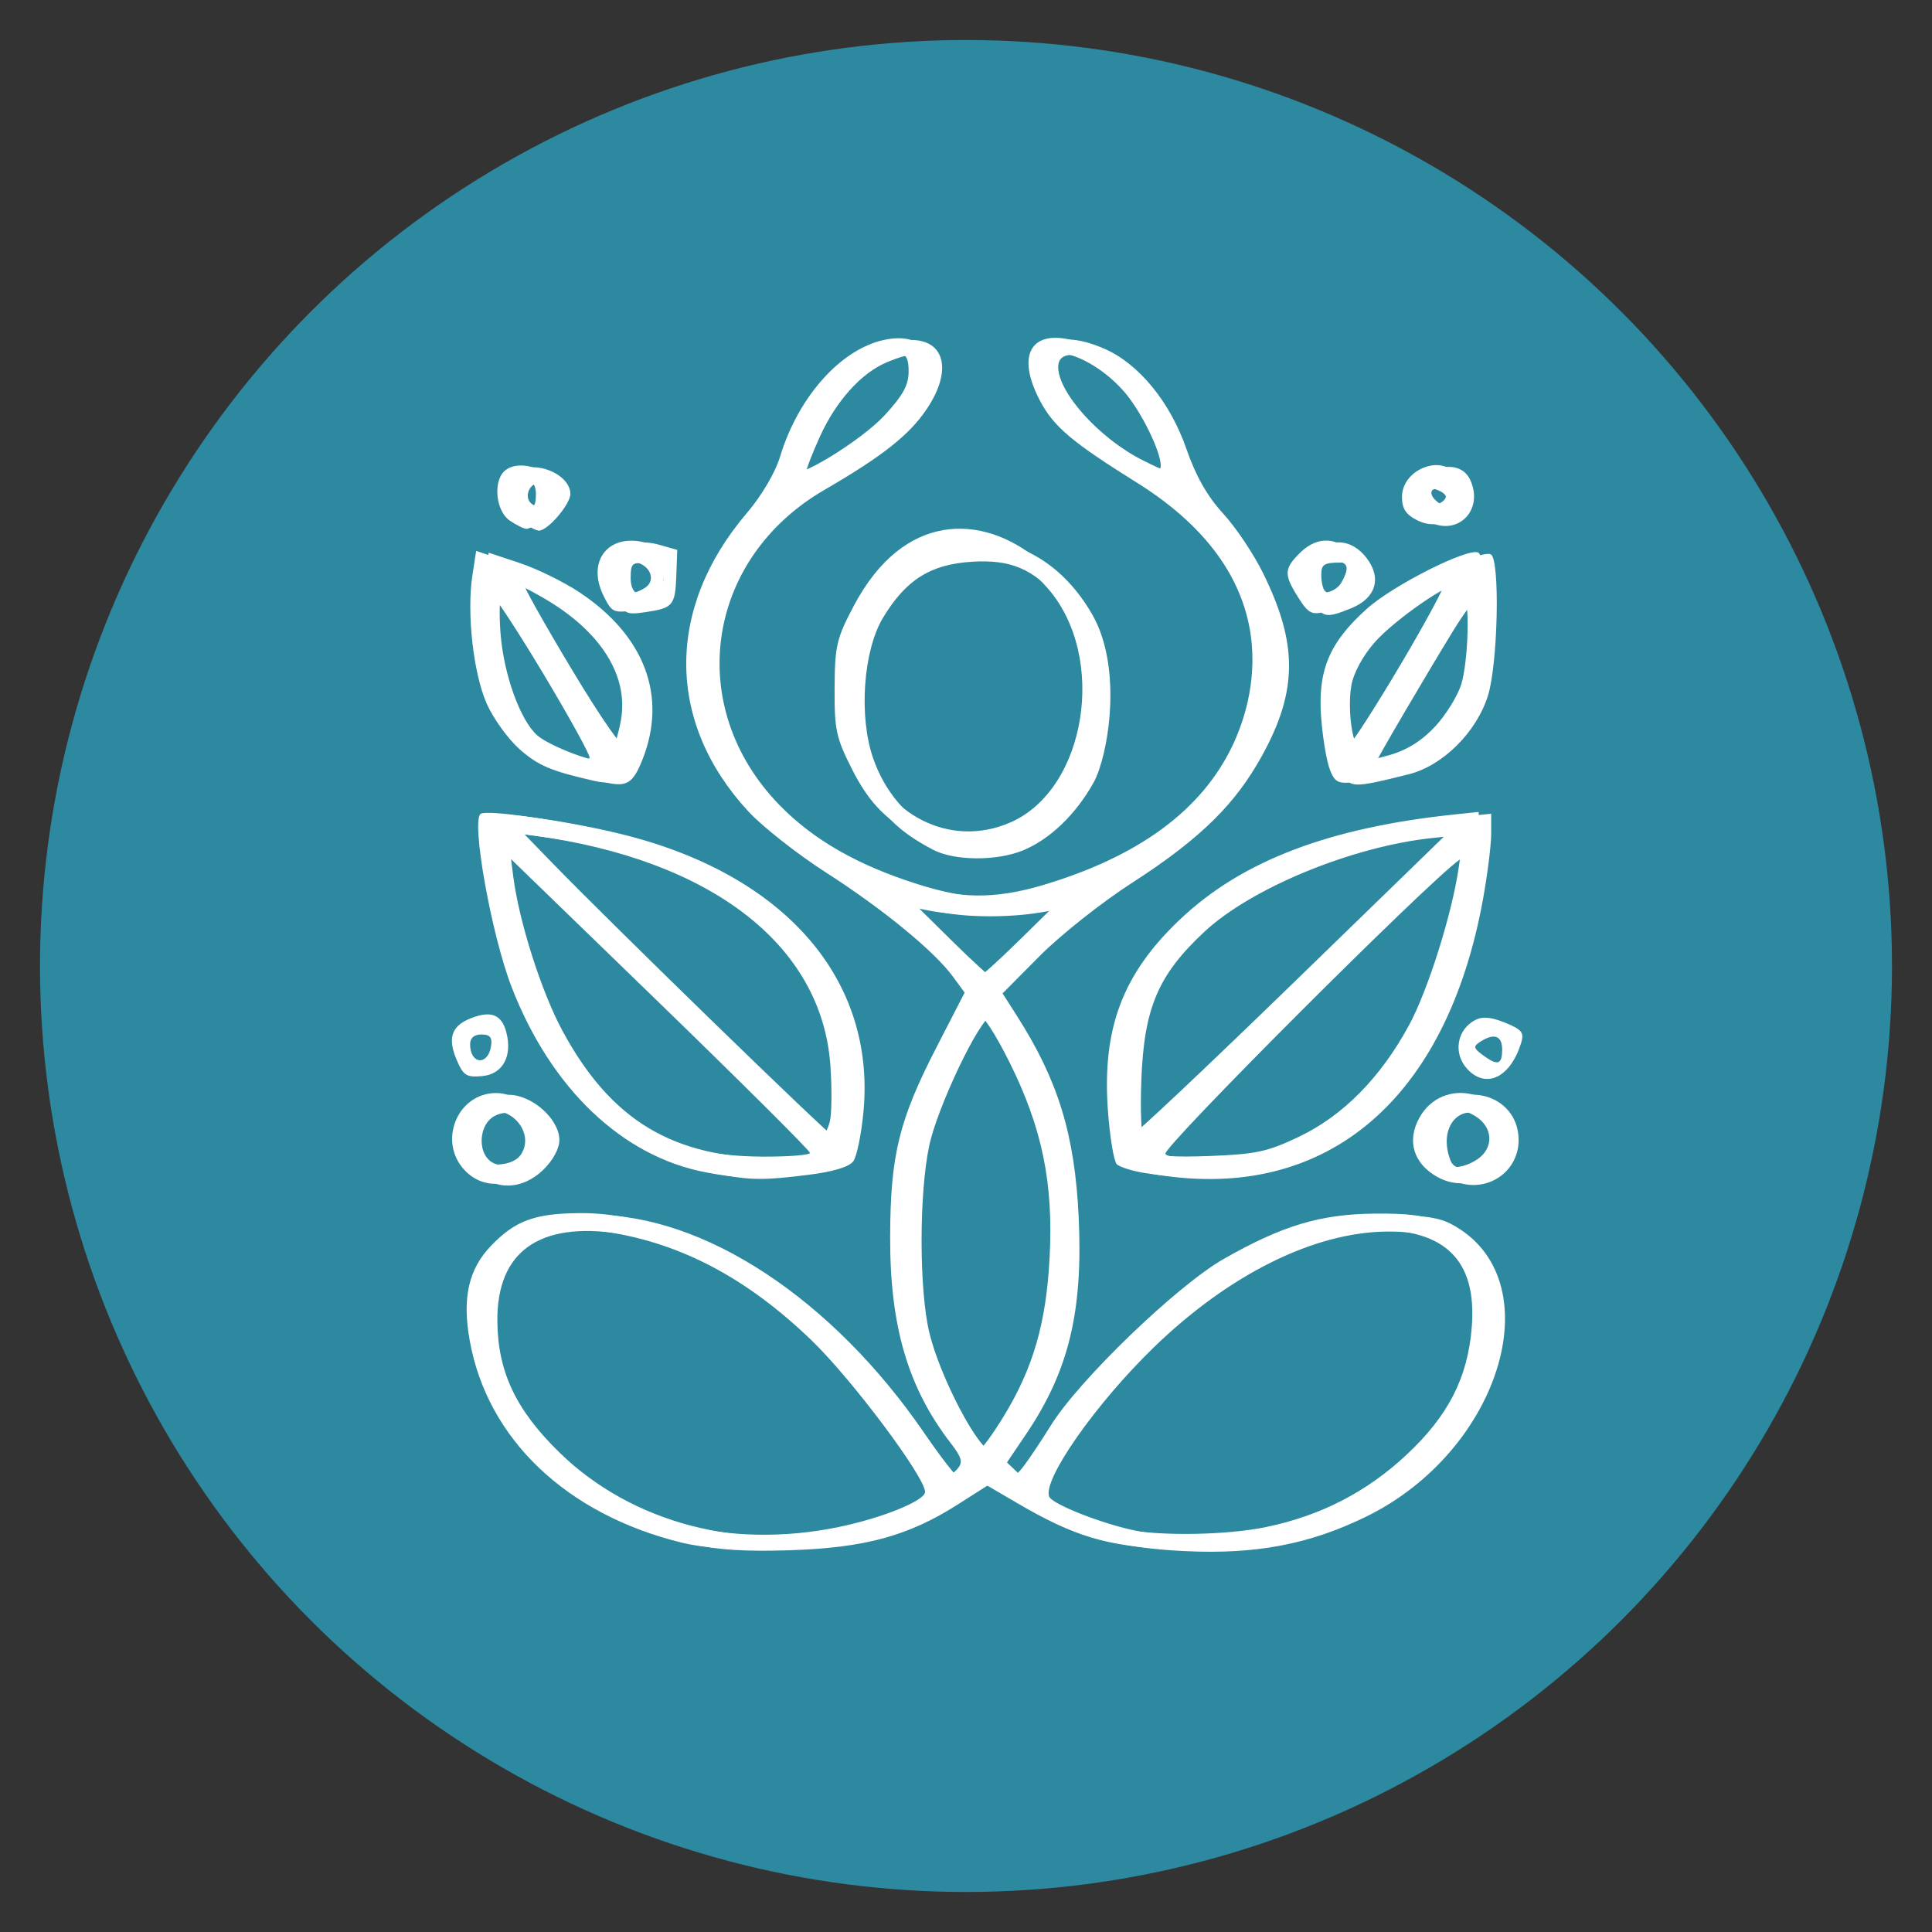 <?xml version="1.0" encoding="UTF-8" standalone="no"?>
<!-- Created with Inkscape (http://www.inkscape.org/) -->

<svg
   width="78.32mm"
   height="78.32mm"
   viewBox="0 0 78.32 78.32"
   version="1.1"
   id="svg1"
   xml:space="preserve"
   inkscape:export-filename="teologo.svg"
   inkscape:export-xdpi="96"
   inkscape:export-ydpi="96"
   xmlns:inkscape="http://www.inkscape.org/namespaces/inkscape"
   xmlns:sodipodi="http://sodipodi.sourceforge.net/DTD/sodipodi-0.dtd"
   xmlns="http://www.w3.org/2000/svg"
   xmlns:svg="http://www.w3.org/2000/svg"><rect x="0" y="0" width="78.32" height="78.32" fill="#333333" stroke="none"/><sodipodi:namedview
     id="namedview1"
     pagecolor="#ffffff"
     bordercolor="#000000"
     borderopacity="0.25"
     inkscape:showpageshadow="2"
     inkscape:pageopacity="0.0"
     inkscape:pagecheckerboard="0"
     inkscape:deskcolor="#d1d1d1"
     inkscape:document-units="mm"
     inkscape:export-bgcolor="#ffffff00"
     showguides="false" /><defs
     id="defs1" /><g
     inkscape:label="Capa 1"
     inkscape:groupmode="layer"
     id="layer1"
     transform="translate(-105.22,-93.75)"><g
       id="g2"
       inkscape:export-filename="teologo.svg"
       inkscape:export-xdpi="96"
       inkscape:export-ydpi="96"><circle
         style="fill:#2c89a0;stroke:#000000;stroke-width:3.243;stroke-opacity:0;paint-order:markers fill stroke"
         id="path2-0"
         cx="144.38"
         cy="132.91"
         r="37.538"
         inkscape:export-filename="teooo.svg"
         inkscape:export-xdpi="96"
         inkscape:export-ydpi="96" /><path
         style="fill:#ffffff;fill-opacity:1;stroke-width:2.223;stroke-dasharray:none"
         d="m 132.847,156.284 c -4.668,-1.146 -7.87,-4.2 -8.585,-8.187 -0.311,-1.735 -0.048,-2.9 0.87,-3.852 0.978,-1.015 1.766,-1.304 3.59,-1.317 4.506,-0.033 9.724,3.398 13.457,8.845 0.687,1.002 1.327,1.822 1.423,1.822 0.096,0 0.295,-0.141 0.443,-0.314 0.216,-0.252 0.161,-0.453 -0.281,-1.025 -1.736,-2.246 -2.47,-4.745 -2.459,-8.37 0.01,-3.313 0.357,-4.727 1.888,-7.7 l 1.132,-2.198 -0.476,-0.649 c -0.755,-1.03 -2.841,-2.741 -5.133,-4.211 -1.163,-0.746 -2.584,-1.863 -3.156,-2.481 -3.339,-3.606 -3.362,-8.235 -0.061,-12.103 0.599,-0.702 1.148,-1.634 1.344,-2.283 0.758,-2.506 2.574,-4.478 4.386,-4.764 1.716,-0.27 2.209,1.067 1.031,2.795 -0.709,1.039 -1.793,1.892 -4.131,3.249 -4.833,2.805 -5.686,8.804 -1.818,12.776 1.372,1.409 3.172,2.439 5.604,3.207 2.132,0.674 3.604,0.699 5.614,0.097 3.858,-1.156 6.398,-3.025 7.645,-5.626 0.815,-1.699 2.473,-6.721 -3.868,-10.68 -2.623,-1.637 -3.367,-2.265 -3.918,-3.305 -1.141,-2.153 -0.145,-3.18 2.117,-2.182 1.379,0.608 2.646,2.16 3.296,4.037 0.384,1.109 0.849,1.929 1.492,2.63 0.514,0.56 1.244,1.649 1.622,2.421 1.367,2.785 1.46,4.706 -0.071,7.448 -1.028,1.841 -2.355,3.246 -5.236,5.101 -1.222,0.787 -2.904,2.118 -3.738,2.958 l -1.516,1.527 0.588,0.922 c 1.664,2.608 2.337,4.8 2.496,8.13 0.183,3.846 -0.4,6.255 -2.134,8.821 l -0.772,1.142 0.386,0.368 c 0.364,0.347 0.407,0.342 0.76,-0.098 0.206,-0.256 0.724,-1.028 1.152,-1.716 1.145,-1.84 5.123,-5.668 7.001,-6.736 2.376,-1.352 3.907,-1.812 6.108,-1.835 1.379,-0.015 2.077,0.078 2.584,0.343 4.149,2.166 2.107,9.181 -3.46,11.886 -2.292,1.113 -4.451,1.521 -7.324,1.382 -2.668,-0.129 -3.965,-0.518 -6.323,-1.899 l -1.492,-0.874 -1.381,0.88 c -2.011,1.281 -3.77,1.761 -6.825,1.859 -1.787,0.057 -2.952,-0.015 -3.874,-0.242 z m 6.368,-0.631 c 1.77,-0.364 3.505,-1.069 3.505,-1.423 0,-0.605 -2.961,-4.562 -4.594,-6.138 -2.607,-2.518 -5.291,-3.941 -8.296,-4.401 -3.261,-0.499 -4.979,0.727 -4.957,3.54 0.016,2.058 0.752,3.613 2.529,5.342 2.935,2.855 7.335,4.003 11.813,3.081 z m 17.336,-9.7e-4 c 2.191,-0.451 4.075,-1.42 5.685,-2.925 1.7,-1.589 2.489,-3.136 2.648,-5.193 0.208,-2.685 -1.066,-3.954 -3.944,-3.929 -2.961,0.026 -6.403,1.735 -9.456,4.695 -2.348,2.276 -4.512,5.363 -4.241,6.049 0.125,0.316 2.218,1.133 3.587,1.399 1.44,0.281 4.11,0.236 5.721,-0.095 z m -10.644,-4.485 c 1.194,-1.953 1.722,-3.775 1.862,-6.429 0.16,-3.025 -0.299,-5.259 -1.629,-7.933 -0.573,-1.153 -1.113,-1.975 -1.266,-1.928 -0.476,0.146 -2.16,3.684 -2.491,5.233 -0.419,1.959 -0.416,5.877 0.005,7.609 0.441,1.815 2.012,4.796 2.528,4.796 0.091,0 0.537,-0.607 0.991,-1.348 z m 0.597,-19.265 1.438,-1.412 -1,0.171 c -1.288,0.221 -2.986,0.218 -4.111,-0.006 l -0.889,-0.177 1.438,1.418 c 0.791,0.78 1.494,1.418 1.562,1.418 0.068,0 0.771,-0.635 1.562,-1.412 z m -5.436,-21.303 c 0.757,-0.818 0.986,-1.235 0.986,-1.797 0,-0.828 -0.257,-0.908 -1.396,-0.434 -1.027,0.428 -2.05,1.563 -2.703,2.998 -0.312,0.686 -0.567,1.347 -0.567,1.469 0,0.451 2.726,-1.206 3.68,-2.237 z m 11.207,2.029 c 0,-0.575 -0.773,-2.158 -1.438,-2.946 -1.228,-1.455 -3.229,-2.154 -3.228,-1.127 0.002,1.041 1.663,2.885 3.393,3.764 1.043,0.531 1.273,0.586 1.273,0.308 z m -28.203,28.577 c -1.12,-1.158 -0.323,-3.145 1.261,-3.145 0.948,0 2.055,0.988 2.055,1.834 0,0.345 -0.258,0.823 -0.649,1.203 -0.839,0.815 -1.94,0.86 -2.667,0.108 z m 2.258,-0.639 c 0.618,-0.911 -0.478,-2.133 -1.506,-1.678 -0.759,0.336 -0.791,1.681 -0.046,1.968 0.558,0.216 1.303,0.076 1.552,-0.29 z m 37.166,0.901 c -0.973,-0.542 -1.256,-1.458 -0.741,-2.397 0.945,-1.722 3.519,-1.12 3.519,0.823 0,1.421 -1.513,2.278 -2.777,1.573 z m 1.617,-0.723 c 0.672,-0.457 0.639,-1.288 -0.071,-1.739 -1.128,-0.718 -2.068,0.353 -1.523,1.734 0.172,0.436 0.957,0.438 1.593,0.005 z m -31.281,0.53 c -3.388,-0.642 -6.278,-3.398 -7.869,-7.503 -0.826,-2.132 -1.657,-6.789 -1.254,-7.031 0.284,-0.171 3.154,0.247 5.234,0.763 6.572,1.627 10.264,5.864 9.775,11.221 -0.085,0.927 -0.273,1.843 -0.418,2.036 -0.169,0.224 -0.822,0.421 -1.811,0.544 -1.823,0.228 -2.322,0.224 -3.658,-0.029 z m 4.222,-0.789 c 0,-0.09 -2.854,-2.93 -6.343,-6.311 l -6.343,-6.148 0.151,1.187 c 0.233,1.824 1.145,4.685 1.996,6.257 1.967,3.635 4.475,5.142 8.595,5.167 1.069,0.006 1.944,-0.062 1.944,-0.152 z m 0.804,-1.262 c 0.08,-0.309 0.091,-1.339 0.024,-2.287 -0.344,-4.868 -4.824,-8.336 -12.033,-9.315 l -0.873,-0.119 1.092,1.125 c 2.503,2.58 11.329,11.158 11.48,11.158 0.09,0 0.23,-0.253 0.31,-0.563 z m 12.802,2.085 c -0.522,-0.082 -1.046,-0.245 -1.166,-0.361 -0.119,-0.116 -0.281,-1.089 -0.36,-2.162 -0.243,-3.326 0.584,-5.536 2.895,-7.738 2.513,-2.394 6.052,-3.749 11.189,-4.284 l 0.944,-0.098 v 0.814 c 0,0.448 -0.147,1.628 -0.326,2.622 -1.47,8.149 -6.335,12.286 -13.177,11.205 z m 6.226,-1.48 c 1.781,-0.851 3.308,-2.401 4.455,-4.52 0.763,-1.41 1.736,-4.492 2.01,-6.37 l 0.119,-0.815 -0.598,0.415 c -1.253,0.871 -12.065,11.683 -11.916,11.917 0.102,0.16 0.875,0.213 2.309,0.157 1.884,-0.073 2.34,-0.172 3.621,-0.784 z m -0.302,-6.168 6.306,-6.126 -1.086,0.113 c -3.261,0.34 -7.358,2.023 -9.271,3.807 -1.875,1.749 -2.443,3.087 -2.553,6.012 -0.048,1.276 -6.5e-4,2.319 0.105,2.319 0.106,0 3.03,-2.757 6.499,-6.126 z m -33.837,3.089 c -0.394,-0.909 -0.236,-1.401 0.548,-1.716 0.823,-0.331 1.265,-0.158 1.452,0.567 0.251,0.972 -0.148,1.695 -0.978,1.773 -0.631,0.059 -0.761,-0.02 -1.022,-0.624 z m 1.38,-0.594 c 0.053,-0.352 -0.043,-0.469 -0.389,-0.469 -0.298,0 -0.46,0.139 -0.46,0.396 0,0.82 0.726,0.883 0.849,0.073 z m 17.927,-7.954 c -1.417,-0.739 -2.131,-1.455 -2.832,-2.837 -0.653,-1.288 -0.723,-1.611 -0.714,-3.307 0.009,-1.709 0.08,-2.011 0.778,-3.331 2.153,-4.071 6.911,-4.099 9.218,-0.054 1.248,2.187 0.636,5.698 0.068,6.766 -0.718,1.31 -1.793,2.345 -2.901,2.794 -1.06,0.429 -2.765,0.415 -3.618,-0.031 z m 3.597,-0.702 c 3.064,-1.351 3.917,-6.692 1.512,-9.467 -1.06,-1.223 -1.961,-1.608 -3.539,-1.51 -1.683,0.104 -2.679,0.73 -3.607,2.269 -0.798,1.323 -0.99,3.974 -0.41,5.67 0.95,2.776 3.607,4.112 6.043,3.038 z m -17.373,-2.101 c -1.73,-0.395 -2.234,-0.609 -2.986,-1.269 -0.467,-0.41 -1.07,-1.243 -1.34,-1.852 -0.544,-1.229 -0.818,-3.678 -0.581,-5.209 l 0.152,-0.985 1.266,0.421 c 0.697,0.231 1.786,0.767 2.421,1.189 2.64,1.758 3.562,4.207 2.55,6.772 -0.381,0.965 -0.637,1.127 -1.482,0.934 z m -2.045,-4.357 c -1.075,-1.793 -2.044,-3.26 -2.153,-3.261 -0.11,-0.001 -0.144,0.706 -0.075,1.586 0.13,1.663 0.8,3.518 1.492,4.126 0.511,0.449 2.539,1.206 2.625,0.98 0.036,-0.094 -0.814,-1.638 -1.889,-3.431 z m 3.161,1.89 c 0.311,-1.789 -0.821,-3.586 -3.096,-4.913 -0.689,-0.402 -1.292,-0.693 -1.339,-0.647 -0.047,0.046 0.829,1.606 1.947,3.467 1.199,1.996 2.098,3.281 2.192,3.133 0.088,-0.138 0.221,-0.606 0.297,-1.04 z m 28.745,2.038 c -0.138,-0.336 -0.301,-1.307 -0.363,-2.158 -0.138,-1.898 0.341,-3.027 1.858,-4.385 1.077,-0.964 4.136,-2.502 4.519,-2.272 0.371,0.223 0.287,4.39 -0.115,5.705 -0.455,1.487 -1.831,2.86 -3.215,3.206 -2.293,0.574 -2.412,0.57 -2.685,-0.095 z m 4.263,-1.771 c 0.436,-0.471 0.911,-1.24 1.055,-1.707 0.289,-0.938 0.36,-3.5 0.096,-3.493 -0.092,0.002 -0.507,0.561 -0.924,1.241 -1.188,1.939 -3.131,5.256 -3.131,5.343 0,0.044 0.475,-0.057 1.055,-0.224 0.711,-0.204 1.314,-0.583 1.849,-1.16 z m -1.423,-2.475 c 1.041,-1.756 1.841,-3.243 1.779,-3.303 -0.214,-0.208 -2.509,1.38 -3.312,2.291 -0.486,0.552 -0.863,1.247 -0.952,1.756 -0.174,1.001 0.067,2.62 0.375,2.52 0.12,-0.039 1.069,-1.507 2.109,-3.264 z m -32.295,-2.826 c -0.703,-1.432 0.232,-2.569 1.757,-2.134 l 0.727,0.207 -0.038,1.038 c -0.045,1.216 -0.133,1.321 -1.249,1.485 -0.786,0.116 -0.866,0.076 -1.197,-0.596 z m 1.672,-0.31 c 0.503,-0.31 0.205,-0.989 -0.468,-1.064 -0.547,-0.061 -0.609,-6.8e-4 -0.609,0.593 0,0.685 0.426,0.871 1.077,0.471 z m 26.473,0.353 c -0.572,-0.911 -0.556,-1.149 0.118,-1.804 0.706,-0.686 1.567,-0.62 2.169,0.167 0.62,0.81 0.371,1.627 -0.619,2.029 -1.058,0.429 -1.169,0.403 -1.668,-0.392 z m 1.772,-0.579 c 0.382,-0.693 0.267,-0.877 -0.548,-0.877 -0.667,0 -0.778,0.072 -0.778,0.503 0,0.277 0.067,0.568 0.148,0.647 0.295,0.287 0.953,0.134 1.177,-0.273 z m -33.717,-2.508 c -0.551,-0.374 -0.685,-1.55 -0.227,-1.994 0.612,-0.594 2.178,0.011 2.178,0.842 0,0.421 -0.914,1.488 -1.274,1.488 -0.101,0 -0.405,-0.151 -0.677,-0.336 z m 1.062,-1.067 c 0,-0.341 -0.125,-0.539 -0.34,-0.539 -0.464,0 -0.686,0.646 -0.303,0.881 0.5,0.307 0.643,0.231 0.643,-0.342 z m 35.709,1.047 c -0.443,-0.226 -0.601,-0.47 -0.601,-0.934 0,-1.187 1.776,-1.798 2.255,-0.776 0.571,1.216 -0.483,2.306 -1.654,1.71 z m 1.177,-0.948 c 0,-0.222 -0.877,-0.507 -1.048,-0.34 -0.222,0.216 0.402,0.759 0.731,0.636 0.174,-0.065 0.317,-0.198 0.317,-0.296 z"
         id="path1-1"
         sodipodi:nodetypes="csscsssssscsssssssssscsssssssssscssscssssscssscssccsssscssssscssssscsssscsccccsccssccsssssssscssssssscssccsssscssccssssssssssscsscsscscsssscsssccscccssscsscsscssssssssssssssscsccscsccsssssssssscsssssscscsssscscssssssssssscssssssssscssscssssssssssssssscssssssssssssssssss" /><path
         style="fill:#ffffff;fill-opacity:1;stroke-width:2.223;stroke-dasharray:none"
         d="m 133.356,156.354 c -4.668,-1.146 -7.87,-4.2 -8.585,-8.187 -0.311,-1.735 -0.048,-2.9 0.87,-3.852 0.978,-1.015 1.766,-1.304 3.59,-1.317 4.506,-0.033 9.724,3.398 13.457,8.845 0.687,1.002 1.327,1.822 1.423,1.822 0.096,0 0.295,-0.141 0.443,-0.314 0.216,-0.252 0.161,-0.453 -0.281,-1.025 -1.736,-2.246 -2.47,-4.745 -2.459,-8.37 0.01,-3.313 0.357,-4.727 1.888,-7.7 l 1.132,-2.198 -0.476,-0.649 c -0.755,-1.03 -2.841,-2.741 -5.133,-4.211 -1.163,-0.746 -2.584,-1.863 -3.156,-2.481 -3.339,-3.606 -3.362,-8.235 -0.061,-12.103 0.599,-0.702 1.148,-1.634 1.344,-2.283 0.758,-2.506 2.574,-4.478 4.386,-4.764 1.716,-0.27 2.209,1.067 1.031,2.795 -0.709,1.039 -1.793,1.892 -4.131,3.249 -4.833,2.805 -5.686,8.804 -1.818,12.776 1.372,1.409 3.172,2.439 5.604,3.207 2.132,0.674 3.604,0.699 5.614,0.097 3.858,-1.156 6.398,-3.025 7.645,-5.626 0.815,-1.699 2.473,-6.721 -3.868,-10.68 -2.623,-1.637 -3.367,-2.265 -3.918,-3.305 -1.141,-2.153 -0.145,-3.18 2.117,-2.182 1.379,0.608 2.646,2.16 3.296,4.037 0.384,1.109 0.849,1.929 1.492,2.63 0.514,0.56 1.244,1.649 1.622,2.421 1.367,2.785 1.46,4.706 -0.071,7.448 -1.028,1.841 -2.355,3.246 -5.236,5.101 -1.222,0.787 -2.904,2.118 -3.738,2.958 l -1.516,1.527 0.588,0.922 c 1.664,2.608 2.337,4.8 2.496,8.13 0.183,3.846 -0.4,6.255 -2.134,8.821 l -0.772,1.142 0.386,0.368 c 0.364,0.347 0.407,0.342 0.76,-0.098 0.206,-0.256 0.724,-1.028 1.152,-1.716 1.145,-1.84 5.123,-5.668 7.001,-6.736 2.376,-1.352 3.907,-1.812 6.108,-1.835 1.379,-0.015 2.077,0.078 2.584,0.343 4.149,2.166 2.107,9.181 -3.46,11.886 -2.292,1.113 -4.451,1.521 -7.324,1.382 -2.668,-0.129 -3.965,-0.518 -6.323,-1.899 l -1.492,-0.874 -1.381,0.88 c -2.011,1.281 -3.77,1.761 -6.825,1.859 -1.787,0.057 -2.952,-0.015 -3.874,-0.242 z m 6.368,-0.631 c 1.77,-0.364 3.505,-1.069 3.505,-1.423 0,-0.605 -2.961,-4.562 -4.594,-6.138 -2.607,-2.518 -5.291,-3.941 -8.296,-4.401 -3.261,-0.499 -4.979,0.727 -4.957,3.54 0.016,2.058 0.752,3.613 2.529,5.342 2.935,2.855 7.335,4.003 11.813,3.081 z m 17.336,-9.7e-4 c 2.191,-0.451 4.075,-1.42 5.685,-2.925 1.7,-1.589 2.489,-3.136 2.648,-5.193 0.208,-2.685 -1.066,-3.954 -3.944,-3.929 -2.961,0.026 -6.403,1.735 -9.456,4.695 -2.348,2.276 -4.512,5.363 -4.241,6.049 0.125,0.316 2.218,1.133 3.587,1.399 1.44,0.281 4.11,0.236 5.721,-0.095 z m -10.644,-4.485 c 1.194,-1.953 1.722,-3.775 1.862,-6.429 0.16,-3.025 -0.299,-5.259 -1.629,-7.933 -0.573,-1.153 -1.113,-1.975 -1.266,-1.928 -0.476,0.146 -2.16,3.684 -2.491,5.233 -0.419,1.959 -0.416,5.877 0.005,7.609 0.441,1.815 2.012,4.796 2.528,4.796 0.091,0 0.537,-0.607 0.991,-1.348 z m 0.597,-19.265 1.438,-1.412 -1,0.171 c -1.288,0.221 -2.986,0.218 -4.111,-0.006 l -0.889,-0.177 1.438,1.418 c 0.791,0.78 1.494,1.418 1.562,1.418 0.068,0 0.771,-0.635 1.562,-1.412 z M 141.576,110.67 c 0.757,-0.818 0.986,-1.235 0.986,-1.797 0,-0.828 -0.257,-0.908 -1.396,-0.434 -1.027,0.428 -2.05,1.563 -2.703,2.998 -0.312,0.686 -0.567,1.347 -0.567,1.469 0,0.451 2.726,-1.206 3.68,-2.237 z m 11.207,2.029 c 0,-0.575 -0.773,-2.158 -1.438,-2.946 -1.228,-1.455 -3.229,-2.154 -3.228,-1.127 0.002,1.041 1.663,2.885 3.393,3.764 1.043,0.531 1.273,0.586 1.273,0.308 z m -28.203,28.577 c -1.12,-1.158 -0.323,-3.145 1.261,-3.145 0.948,0 2.055,0.988 2.055,1.834 0,0.345 -0.258,0.823 -0.649,1.203 -0.839,0.815 -1.94,0.86 -2.667,0.108 z m 2.258,-0.639 c 0.618,-0.911 -0.478,-2.133 -1.506,-1.678 -0.759,0.336 -0.791,1.681 -0.046,1.968 0.558,0.216 1.303,0.076 1.552,-0.29 z m 37.166,0.901 c -0.973,-0.542 -1.256,-1.458 -0.741,-2.397 0.945,-1.722 3.519,-1.12 3.519,0.823 0,1.421 -1.513,2.278 -2.777,1.573 z m 1.617,-0.723 c 0.672,-0.457 0.639,-1.288 -0.071,-1.739 -1.128,-0.718 -2.068,0.353 -1.523,1.734 0.172,0.436 0.957,0.438 1.593,0.005 z m -31.281,0.53 c -3.388,-0.642 -6.278,-3.398 -7.869,-7.503 -0.826,-2.132 -1.657,-6.789 -1.254,-7.031 0.284,-0.171 3.154,0.247 5.234,0.763 6.572,1.627 10.264,5.864 9.775,11.221 -0.085,0.927 -0.273,1.843 -0.418,2.036 -0.169,0.224 -0.822,0.421 -1.811,0.544 -1.823,0.228 -2.322,0.224 -3.658,-0.029 z m 4.222,-0.789 c 0,-0.09 -2.854,-2.93 -6.343,-6.311 l -6.343,-6.148 0.151,1.187 c 0.233,1.824 1.145,4.685 1.996,6.257 1.967,3.635 4.475,5.142 8.595,5.167 1.069,0.006 1.944,-0.062 1.944,-0.152 z m 0.804,-1.262 c 0.08,-0.309 0.091,-1.339 0.024,-2.287 -0.344,-4.868 -4.824,-8.336 -12.033,-9.315 l -0.873,-0.119 1.092,1.125 c 2.503,2.58 11.329,11.158 11.48,11.158 0.09,0 0.23,-0.253 0.31,-0.563 z m 12.802,2.085 c -0.522,-0.082 -1.046,-0.245 -1.166,-0.361 -0.119,-0.116 -0.281,-1.089 -0.36,-2.162 -0.243,-3.326 0.584,-5.536 2.895,-7.738 2.513,-2.394 6.052,-3.749 11.189,-4.284 l 0.944,-0.098 v 0.814 c 0,0.448 -0.147,1.628 -0.326,2.622 -1.47,8.149 -6.335,12.286 -13.177,11.205 z m 6.226,-1.48 c 1.781,-0.851 3.308,-2.401 4.455,-4.52 0.763,-1.41 1.736,-4.492 2.01,-6.37 l 0.119,-0.815 -0.598,0.415 c -1.253,0.871 -12.065,11.683 -11.916,11.917 0.102,0.16 0.875,0.213 2.309,0.157 1.884,-0.073 2.34,-0.172 3.621,-0.784 z m -0.302,-6.168 6.306,-6.126 -1.086,0.113 c -3.261,0.34 -7.358,2.023 -9.271,3.807 -1.875,1.749 -2.443,3.087 -2.553,6.012 -0.048,1.276 -6.5e-4,2.319 0.105,2.319 0.106,0 3.03,-2.757 6.499,-6.126 z m 6.613,3.358 c -0.588,-0.63 -0.432,-1.599 0.32,-1.99 0.293,-0.152 0.645,-0.121 1.212,0.11 0.677,0.275 0.776,0.399 0.649,0.814 -0.432,1.405 -1.416,1.886 -2.181,1.066 z m 1.41,-0.792 c 0,-0.565 -0.327,-0.681 -0.889,-0.316 -0.288,0.187 -0.275,0.26 0.098,0.536 0.608,0.45 0.791,0.4 0.791,-0.22 z m -36.33,-10.827 c -1.73,-0.395 -2.234,-0.609 -2.986,-1.269 -0.467,-0.41 -1.07,-1.243 -1.34,-1.852 -0.544,-1.229 -0.818,-3.678 -0.581,-5.209 l 0.152,-0.985 1.266,0.421 c 0.697,0.231 1.786,0.767 2.421,1.189 2.64,1.758 3.562,4.207 2.55,6.772 -0.381,0.965 -0.637,1.127 -1.482,0.934 z m -2.045,-4.357 c -1.075,-1.793 -2.044,-3.26 -2.153,-3.261 -0.11,-0.001 -0.144,0.706 -0.075,1.586 0.13,1.663 0.8,3.518 1.492,4.126 0.511,0.449 2.539,1.206 2.625,0.98 0.036,-0.094 -0.814,-1.638 -1.889,-3.431 z m 3.161,1.89 c 0.311,-1.789 -0.821,-3.586 -3.096,-4.913 -0.689,-0.402 -1.292,-0.693 -1.339,-0.647 -0.047,0.046 0.829,1.606 1.947,3.467 1.199,1.996 2.098,3.281 2.192,3.133 0.088,-0.138 0.221,-0.606 0.297,-1.04 z m 28.745,2.038 c -0.138,-0.336 -0.301,-1.307 -0.363,-2.158 -0.138,-1.898 0.341,-3.027 1.858,-4.385 1.077,-0.964 4.136,-2.502 4.519,-2.272 0.371,0.223 0.287,4.39 -0.115,5.705 -0.455,1.487 -1.831,2.86 -3.215,3.206 -2.293,0.574 -2.412,0.57 -2.685,-0.095 z m 4.263,-1.771 c 0.436,-0.471 0.911,-1.24 1.055,-1.707 0.289,-0.938 0.36,-3.5 0.096,-3.493 -0.092,0.002 -0.507,0.561 -0.924,1.241 -1.188,1.939 -3.131,5.256 -3.131,5.343 0,0.044 0.475,-0.057 1.055,-0.224 0.711,-0.204 1.314,-0.583 1.849,-1.16 z m -1.423,-2.475 c 1.041,-1.756 1.841,-3.243 1.779,-3.303 -0.214,-0.208 -2.509,1.38 -3.312,2.291 -0.486,0.552 -0.863,1.247 -0.952,1.756 -0.174,1.001 0.067,2.62 0.375,2.52 0.12,-0.039 1.069,-1.507 2.109,-3.264 z m -32.295,-2.826 c -0.703,-1.432 0.232,-2.569 1.757,-2.134 l 0.727,0.207 -0.038,1.038 c -0.045,1.216 -0.133,1.321 -1.249,1.485 -0.786,0.116 -0.866,0.076 -1.197,-0.596 z m 1.672,-0.31 c 0.503,-0.31 0.205,-0.989 -0.468,-1.064 -0.547,-0.061 -0.609,-6.8e-4 -0.609,0.593 0,0.685 0.426,0.871 1.077,0.471 z m 26.473,0.353 c -0.572,-0.911 -0.556,-1.149 0.118,-1.804 0.706,-0.686 1.567,-0.62 2.169,0.167 0.62,0.81 0.371,1.627 -0.619,2.029 -1.058,0.429 -1.169,0.403 -1.668,-0.392 z m 1.772,-0.579 c 0.382,-0.693 0.267,-0.877 -0.548,-0.877 -0.667,0 -0.778,0.072 -0.778,0.503 0,0.277 0.067,0.568 0.148,0.647 0.295,0.287 0.953,0.134 1.177,-0.273 z m -33.717,-2.508 c -0.551,-0.374 -0.685,-1.55 -0.227,-1.994 0.612,-0.594 2.178,0.011 2.178,0.842 0,0.421 -0.914,1.488 -1.274,1.488 -0.101,0 -0.405,-0.151 -0.677,-0.336 z m 1.062,-1.067 c 0,-0.341 -0.125,-0.539 -0.34,-0.539 -0.464,0 -0.686,0.646 -0.303,0.881 0.5,0.307 0.643,0.231 0.643,-0.342 z m 35.709,1.047 c -0.443,-0.226 -0.601,-0.47 -0.601,-0.934 0,-1.187 1.776,-1.798 2.255,-0.776 0.571,1.216 -0.483,2.306 -1.654,1.71 z m 1.177,-0.948 c 0,-0.222 -0.877,-0.507 -1.048,-0.34 -0.222,0.216 0.402,0.759 0.731,0.636 0.174,-0.065 0.317,-0.198 0.317,-0.296 z"
         id="path3-2"
         sodipodi:nodetypes="csscsssssscsssssssssscsssssssssscssscssssscssscssccsssscssssscssssscsssscsccccsccssccsssssssscssssssscssccsssscssccssssssssssscsscsscscsssscsssccscccssscsscsscsssssssssssssssscsssscsscssscscsssscssssssssssssscssssssssssssscssssssssssssssssssssssssssssssss" /><g
         id="g3-0"
         transform="translate(41.108,11.101)"
         style="fill:#ffffff;fill-opacity:1"><path
           d="m 101.491,116.684 c -1.417,-0.739 -2.131,-1.455 -2.832,-2.837 -0.653,-1.288 -0.723,-1.611 -0.714,-3.307 0.009,-1.709 0.08,-2.011 0.778,-3.331 4.059,-7.677 12.733,0.424 9.287,6.712 -0.718,1.31 -1.793,2.345 -2.901,2.794 -1.06,0.429 -2.765,0.415 -3.618,-0.031 z m 3.597,-0.702 c 3.064,-1.351 3.917,-6.692 1.512,-9.467 -1.06,-1.223 -1.961,-1.608 -3.539,-1.51 -1.683,0.104 -2.679,0.73 -3.607,2.269 -0.798,1.323 -0.99,3.974 -0.41,5.67 0.95,2.776 3.607,4.112 6.043,3.038 z"
           style="fill:#ffffff;fill-opacity:1;stroke-width:2.223;stroke-dasharray:none"
           id="path1-6-6"
           sodipodi:nodetypes="cscccsccssssss" /></g></g></g></svg>
